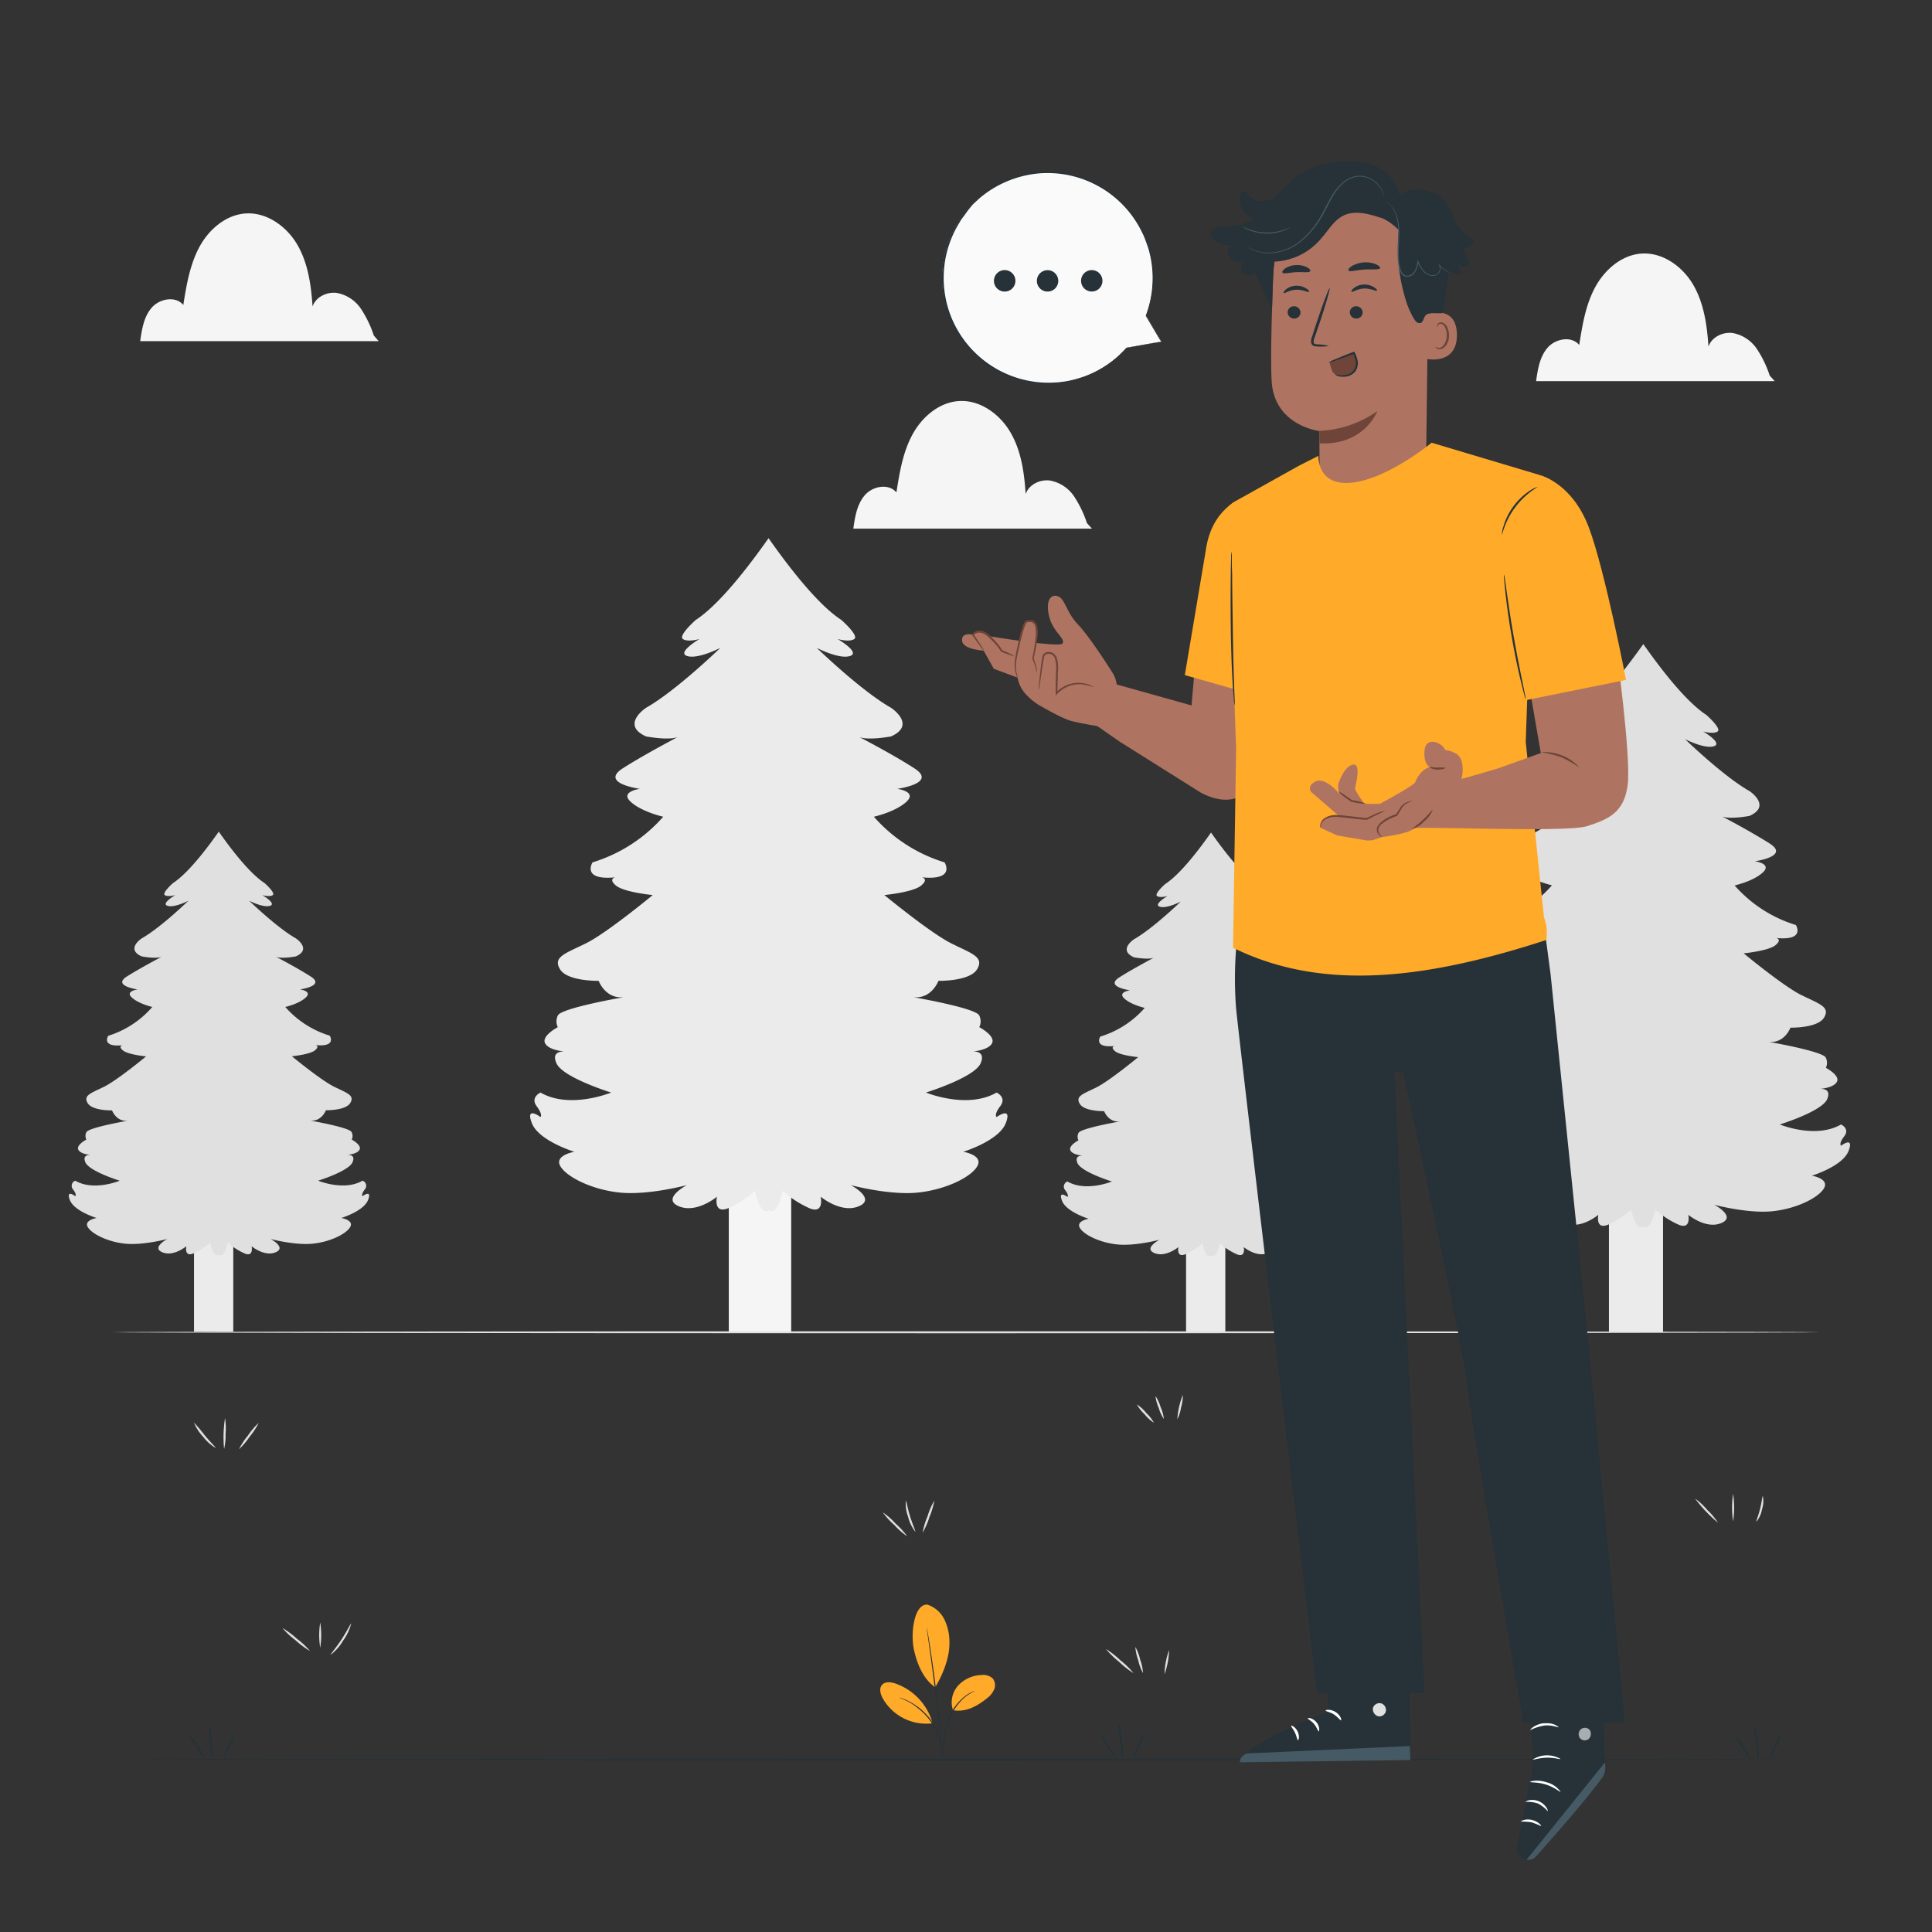 <svg xmlns="http://www.w3.org/2000/svg" viewBox="0 0 500 500"><rect x="0" y="0" width="500" height="500" fill="#333333" stroke="none"/><g id="freepik--background-complete--inject-2"><path d="M458,97.21a28.24,28.24,0,0,0-3.34-6.93,9.61,9.61,0,0,0-6.29-4.1c-2.56-.31-5.39,1.07-6.22,3.51-.37-5.49-1.15-11.12-3.89-15.89s-7.88-8.51-13.37-8.18c-5.18.32-9.61,4.17-12.07,8.73s-3.31,9.8-4.12,14.93c-2-2.41-6.11-1.65-8.16.68s-2.56,5.6-3,8.68h61.75Z" style="fill:#f5f5f5"></path><path d="M281.3,135.38a29,29,0,0,0-3.34-6.94,9.59,9.59,0,0,0-6.3-4.09c-2.55-.31-5.38,1.07-6.22,3.5-.36-5.49-1.14-11.12-3.89-15.88s-7.87-8.52-13.37-8.18c-5.17.32-9.61,4.16-12.07,8.73s-3.31,9.8-4.12,14.92c-2-2.4-6.11-1.65-8.15.69s-2.57,5.6-3,8.68h61.76Z" style="fill:#f5f5f5"></path><path d="M96.74,86.83A28.24,28.24,0,0,0,93.4,79.9a9.61,9.61,0,0,0-6.29-4.1c-2.56-.31-5.39,1.07-6.22,3.51-.37-5.49-1.15-11.12-3.89-15.89s-7.88-8.51-13.37-8.18C58.45,55.56,54,59.41,51.56,64s-3.31,9.8-4.12,14.93c-2-2.41-6.11-1.65-8.16.68s-2.56,5.6-3,8.68H98Z" style="fill:#f5f5f5"></path><rect x="188.61" y="289.27" width="16.15" height="55.51" transform="translate(393.37 634.06) rotate(180)" style="fill:#f5f5f5"></rect><path d="M257.92,289.09s-.79-.53.95-2.82-.95-3.52-.95-3.52c-7.63,4.4-18.28,0-18.28,0s12.56-3.88,14.15-7.58c1.18-2.76-.91-3.07-2-3.05,1.29-.13,4.06-.59,4.91-2.06,1.11-1.94-3.26-4.23-3.26-4.23a3.42,3.42,0,0,0,0-3c-.71-1.94-17.09-4.76-17.09-4.76,4.77.53,6.52-4.23,6.52-4.23s8.11.17,10-3-1.27-4-6.67-6.69-17.33-12.51-17.33-12.51,7.47-.71,9.54-2.47.15-2.12.15-2.12c8.91.88,5.89-3.87,5.89-3.87a39.8,39.8,0,0,1-18.29-11.81s5.57-1.23,8.43-3.88-2.39-3.34-2.39-3.34,10.5-1.41,4.46-5.29c-4.6-3-11.94-6.91-14.23-8.1,2.51.92,8.18-.18,8.18-.18,6.68-3,0-7.4,0-7.4-7.79-4.41-19.23-15.51-19.23-15.51s5.72,3,8.58,2.11-3.18-4.4-3.18-4.4,3,.88,4.3,0-3.34-4.94-3.34-4.94c-6.86-4.45-15.31-16.14-18.84-21.16-3.53,5-12,16.71-18.84,21.16,0,0-4.61,4.06-3.33,4.94s4.29,0,4.29,0-6,3.52-3.18,4.4,8.58-2.11,8.58-2.11-11.44,11.1-19.23,15.51c0,0-6.68,4.4,0,7.4,0,0,5.67,1.1,8.18.18-2.29,1.19-9.63,5.15-14.23,8.1-6,3.88,4.46,5.29,4.46,5.29s-5.25.7-2.39,3.34,8.43,3.88,8.43,3.88a39.8,39.8,0,0,1-18.29,11.81s-3,4.75,5.89,3.87c0,0-1.91.36.16,2.12s9.53,2.47,9.53,2.47-11.92,9.86-17.32,12.51-8.59,3.52-6.68,6.69,10,3,10,3,1.75,4.76,6.52,4.23c0,0-16.37,2.82-17.09,4.76a3.42,3.42,0,0,0,0,3s-4.37,2.29-3.26,4.23c.85,1.47,3.62,1.93,4.91,2.06-1.14,0-3.23.29-2,3.05,1.59,3.7,14.15,7.58,14.15,7.58s-10.65,4.4-18.28,0c0,0-2.7,1.23-1,3.52s1,2.82,1,2.82-4-3-2.23,1.59,11,7.4,11,7.4-5.24.88-3.65,3.7,8.27,6.17,15.58,6.87,17.17-1.94,17.17-1.94-6.68,3.53-2.07,5.47,9.86-2.47,9.86-2.47-1,4.51,2.86,3a26,26,0,0,0,7-4.55s1.19,6.65,3.57,5.06c2.38,1.59,3.57-5.06,3.57-5.06a26,26,0,0,0,7,4.55c3.82,1.55,2.86-3,2.86-3s5.25,4.4,9.86,2.47-2.07-5.47-2.07-5.47,9.86,2.65,17.17,1.94,14-4,15.58-6.87-3.65-3.7-3.65-3.7,9.22-2.82,11-7.4S257.92,289.09,257.92,289.09Z" style="fill:#ebebeb"></path><path d="M222.09,183.72l-.25-.11A.71.71,0,0,1,222.09,183.72Z"></path><rect x="50.21" y="309.67" width="10.16" height="34.94" transform="translate(110.58 654.29) rotate(180)" style="fill:#ebebeb"></rect><path d="M93.83,309.56s-.5-.34.61-1.78a1.4,1.4,0,0,0-.61-2.22c-4.8,2.78-11.5,0-11.5,0s7.9-2.44,8.9-4.77c.75-1.74-.57-1.93-1.28-1.91.8-.09,2.55-.37,3.08-1.3.7-1.22-2-2.66-2-2.66A2.16,2.16,0,0,0,91,293c-.45-1.22-10.76-3-10.76-3,3,.33,4.11-2.67,4.11-2.67s5.1.11,6.3-1.88-.8-2.55-4.2-4.22-10.91-7.87-10.91-7.87,4.7-.45,6-1.56.1-1.33.1-1.33c5.6.56,3.7-2.44,3.7-2.44a25,25,0,0,1-11.51-7.43s3.5-.77,5.3-2.44-1.5-2.1-1.5-2.1,6.61-.89,2.8-3.33c-2.89-1.86-7.51-4.35-9-5.1,1.58.58,5.15-.12,5.15-.12,4.21-1.88,0-4.65,0-4.65-4.9-2.78-12.11-9.76-12.11-9.76s3.61,1.88,5.41,1.33-2-2.78-2-2.78,1.9.56,2.7,0-2.1-3.1-2.1-3.1c-4.32-2.81-9.64-10.16-11.86-13.32-2.23,3.16-7.54,10.51-11.86,13.32,0,0-2.9,2.55-2.1,3.1s2.7,0,2.7,0-3.8,2.22-2,2.78,5.41-1.33,5.41-1.33-7.21,7-12.11,9.76c0,0-4.21,2.77,0,4.65,0,0,3.57.7,5.15.12-1.44.75-6.07,3.24-9,5.1-3.8,2.44,2.81,3.33,2.81,3.33s-3.31.44-1.5,2.1,5.3,2.44,5.3,2.44A25,25,0,0,1,28,268.07s-1.9,3,3.7,2.44c0,0-1.2.23.1,1.33s6,1.56,6,1.56-7.51,6.21-10.91,7.87-5.4,2.22-4.2,4.22,6.3,1.88,6.3,1.88,1.1,3,4.1,2.67c0,0-10.3,1.77-10.75,3a2.16,2.16,0,0,0,0,1.89s-2.76,1.44-2.05,2.66c.53.93,2.28,1.21,3.08,1.3-.71,0-2,.17-1.28,1.91,1,2.33,8.9,4.77,8.9,4.77s-6.7,2.78-11.51,0a1.4,1.4,0,0,0-.6,2.22c1.1,1.44.6,1.78.6,1.78s-2.5-1.89-1.4,1S25,315.21,25,315.21s-3.3.56-2.3,2.33,5.2,3.89,9.8,4.33,10.81-1.22,10.81-1.22-4.2,2.22-1.3,3.44,6.21-1.56,6.21-1.56-.61,2.84,1.8,1.87a16.5,16.5,0,0,0,4.4-2.86s.75,4.18,2.25,3.18c1.5,1,2.25-3.18,2.25-3.18a16.5,16.5,0,0,0,4.4,2.86c2.4,1,1.8-1.87,1.8-1.87s3.31,2.78,6.21,1.56-1.3-3.44-1.3-3.44,6.2,1.66,10.81,1.22,8.8-2.55,9.8-4.33-2.3-2.33-2.3-2.33,5.8-1.77,6.91-4.65S93.83,309.56,93.83,309.56Z" style="fill:#e0e0e0"></path><path d="M71.28,243.23l-.15-.07Z"></path><rect x="306.94" y="309.84" width="10.16" height="34.94" transform="translate(624.05 654.63) rotate(180)" style="fill:#ebebeb"></rect><path d="M350.57,309.73s-.5-.33.6-1.77a1.4,1.4,0,0,0-.6-2.22c-4.81,2.77-11.51,0-11.51,0S347,303.3,348,301c.74-1.74-.58-1.94-1.29-1.92.81-.09,2.55-.37,3.09-1.3.7-1.22-2-2.66-2-2.66a2.16,2.16,0,0,0,0-1.89c-.45-1.22-10.76-3-10.76-3,3,.33,4.1-2.66,4.1-2.66s5.1.11,6.3-1.89-.8-2.55-4.2-4.21-10.91-7.88-10.91-7.88,4.71-.44,6-1.55.1-1.33.1-1.33c5.6.55,3.7-2.44,3.7-2.44a25.12,25.12,0,0,1-11.51-7.43s3.51-.78,5.31-2.44-1.5-2.11-1.5-2.11,6.6-.89,2.8-3.33c-2.89-1.85-7.52-4.35-9-5.1,1.57.58,5.14-.11,5.14-.11,4.21-1.89,0-4.66,0-4.66-4.9-2.77-12.1-9.76-12.1-9.76s3.6,1.88,5.4,1.33-2-2.77-2-2.77,1.9.55,2.7,0-2.1-3.11-2.1-3.11c-4.32-2.8-9.63-10.16-11.86-13.32-2.22,3.16-7.54,10.52-11.85,13.32,0,0-2.91,2.55-2.11,3.11s2.71,0,2.71,0-3.81,2.21-2,2.77,5.41-1.33,5.41-1.33-7.21,7-12.11,9.76c0,0-4.2,2.77,0,4.66,0,0,3.57.69,5.15.11-1.44.75-6.06,3.25-8.95,5.1-3.81,2.44,2.8,3.33,2.8,3.33s-3.3.44-1.5,2.11,5.3,2.44,5.3,2.44a25,25,0,0,1-11.51,7.43s-1.9,3,3.71,2.44c0,0-1.2.22.1,1.33s6,1.55,6,1.55-7.5,6.21-10.91,7.88-5.4,2.21-4.2,4.21,6.3,1.89,6.3,1.89,1.1,3,4.11,2.66c0,0-10.31,1.77-10.76,3a2.16,2.16,0,0,0,0,1.89s-2.75,1.44-2.05,2.66c.53.93,2.28,1.21,3.08,1.3-.71,0-2,.18-1.28,1.92,1,2.33,8.91,4.77,8.91,4.77s-6.71,2.77-11.51,0a1.4,1.4,0,0,0-.6,2.22c1.1,1.44.6,1.77.6,1.77s-2.5-1.89-1.4,1,6.9,4.66,6.9,4.66-3.3.55-2.3,2.33,5.2,3.88,9.81,4.32,10.8-1.22,10.8-1.22-4.2,2.22-1.3,3.44,6.21-1.55,6.21-1.55-.6,2.84,1.8,1.86a16.5,16.5,0,0,0,4.4-2.86s.75,4.18,2.25,3.18c1.5,1,2.25-3.18,2.25-3.18a16.45,16.45,0,0,0,4.41,2.86c2.4,1,1.8-1.86,1.8-1.86s3.3,2.77,6.2,1.55-1.3-3.44-1.3-3.44,6.2,1.67,10.81,1.22,8.8-2.55,9.8-4.32-2.3-2.33-2.3-2.33,5.81-1.78,6.91-4.66S350.57,309.73,350.57,309.73Z" style="fill:#e0e0e0"></path><path d="M328,243.4l-.16-.07Z"></path><rect x="416.38" y="296.67" width="14" height="48.12" transform="translate(846.77 641.46) rotate(180)" style="fill:#ebebeb"></rect><path d="M476.46,296.51s-.69-.46.83-2.44-.83-3.06-.83-3.06c-6.62,3.82-15.85,0-15.85,0s10.89-3.36,12.27-6.56c1-2.4-.79-2.67-1.77-2.65,1.11-.11,3.51-.51,4.25-1.78,1-1.68-2.83-3.67-2.83-3.67a3,3,0,0,0,0-2.6c-.62-1.68-14.81-4.12-14.81-4.12,4.13.46,5.65-3.67,5.65-3.67s7,.16,8.68-2.59-1.1-3.52-5.79-5.81-15-10.84-15-10.84,6.48-.61,8.27-2.14.14-1.83.14-1.83c7.71.76,5.1-3.36,5.1-3.36a34.5,34.5,0,0,1-15.85-10.24s4.82-1.06,7.3-3.36-2.07-2.9-2.07-2.9,9.1-1.22,3.86-4.58c-4-2.55-10.34-6-12.32-7,2.17.8,7.09-.16,7.09-.16,5.78-2.6,0-6.41,0-6.41-6.76-3.82-16.68-13.44-16.68-13.44s5,2.59,7.44,1.83-2.75-3.82-2.75-3.82,2.62.76,3.72,0-2.9-4.28-2.9-4.28c-5.94-3.86-13.26-14-16.32-18.34C422.2,171,414.88,181.15,408.94,185c0,0-4,3.52-2.89,4.28s3.72,0,3.72,0-5.24,3.05-2.76,3.82,7.44-1.83,7.44-1.83-9.92,9.62-16.67,13.44c0,0-5.79,3.81,0,6.41,0,0,4.92,1,7.09.16-2,1-8.35,4.47-12.33,7-5.23,3.36,3.86,4.58,3.86,4.58s-4.55.61-2.07,2.9,7.31,3.36,7.31,3.36a34.5,34.5,0,0,1-15.85,10.24s-2.62,4.12,5.1,3.36c0,0-1.66.3.14,1.83s8.26,2.14,8.26,2.14-10.33,8.55-15,10.84-7.44,3.06-5.78,5.81,8.68,2.59,8.68,2.59,1.51,4.13,5.65,3.67c0,0-14.2,2.44-14.82,4.12a3,3,0,0,0,0,2.6s-3.79,2-2.82,3.67c.73,1.27,3.14,1.67,4.25,1.78-1,0-2.8.25-1.77,2.65,1.38,3.2,12.26,6.56,12.26,6.56s-9.23,3.82-15.84,0c0,0-2.35,1.07-.83,3.06s.83,2.44.83,2.44-3.45-2.59-1.93,1.38,9.51,6.41,9.51,6.41-4.55.77-3.17,3.21,7.16,5.34,13.5,6,14.88-1.68,14.88-1.68-5.78,3-1.79,4.73,8.55-2.14,8.55-2.14-.83,3.91,2.48,2.57a22.83,22.83,0,0,0,6.06-3.94s1,5.76,3.1,4.38c2.06,1.38,3.1-4.38,3.1-4.38a22.63,22.63,0,0,0,6.06,3.94c3.31,1.34,2.48-2.57,2.48-2.57s4.55,3.82,8.54,2.14-1.79-4.73-1.79-4.73,8.55,2.29,14.88,1.68,12.13-3.52,13.51-6-3.17-3.21-3.17-3.21,8-2.44,9.51-6.41S476.46,296.51,476.46,296.51Z" style="fill:#e0e0e0"></path><path d="M445.4,205.18l-.21-.1A.68.68,0,0,1,445.4,205.18Z"></path><path d="M471,344.79c0,.14-99,.26-221,.26s-221-.12-221-.26,98.93-.26,221-.26S471,344.64,471,344.79Z" style="fill:#e0e0e0"></path><path d="M234.78,397.6a18.73,18.73,0,0,1-3.32-2.92,19.3,19.3,0,0,1-3-3.29,18.24,18.24,0,0,1,3.32,2.92A19.3,19.3,0,0,1,234.78,397.6Z" style="fill:#e0e0e0"></path><path d="M236.88,396.4a9.93,9.93,0,0,1-1.85-3.81,9.81,9.81,0,0,1-.6-4.2c.15,0,.41,1.85,1.1,4.05S237,396.33,236.88,396.4Z" style="fill:#e0e0e0"></path><path d="M241.81,388.35a20,20,0,0,1-1.27,4.24,19.48,19.48,0,0,1-1.76,4.06,18.4,18.4,0,0,1,1.27-4.24A18,18,0,0,1,241.81,388.35Z" style="fill:#e0e0e0"></path><path d="M55.8,374.73a11.61,11.61,0,0,1-3.24-2.91,12.11,12.11,0,0,1-2.37-3.66A40.55,40.55,0,0,1,53,371.48C54.5,373.29,55.9,374.62,55.8,374.73Z" style="fill:#e0e0e0"></path><path d="M58,375a31.15,31.15,0,0,1,.24-8,16.38,16.38,0,0,1,.14,4A16.06,16.06,0,0,1,58,375Z" style="fill:#e0e0e0"></path><path d="M66.94,368.26a17.92,17.92,0,0,1-2.34,3.56,18.41,18.41,0,0,1-2.75,3.25,17.28,17.28,0,0,1,2.33-3.56A17.33,17.33,0,0,1,66.94,368.26Z" style="fill:#e0e0e0"></path><path d="M80.24,427.28a21,21,0,0,1-3.74-2.77,21,21,0,0,1-3.4-3.17,21.36,21.36,0,0,1,3.74,2.77A21,21,0,0,1,80.24,427.28Z" style="fill:#e0e0e0"></path><path d="M82.87,426.44a20.69,20.69,0,0,1,0-6.54,20.69,20.69,0,0,1,0,6.54Z" style="fill:#e0e0e0"></path><path d="M90.88,420.18a12.71,12.71,0,0,1-2.08,4.41,12.53,12.53,0,0,1-3.22,3.66c-.11-.11,1.33-1.72,2.79-3.94S90.74,420.12,90.88,420.18Z" style="fill:#e0e0e0"></path><path d="M298.64,368.22a10.28,10.28,0,0,1-2.42-2.2,10.56,10.56,0,0,1-2-2.55,10.06,10.06,0,0,1,2.42,2.2A10.26,10.26,0,0,1,298.64,368.22Z" style="fill:#e0e0e0"></path><path d="M301.21,367.23a9.55,9.55,0,0,1-1.33-2.87,9.67,9.67,0,0,1-.83-3.05,9.83,9.83,0,0,1,1.32,2.87A9.93,9.93,0,0,1,301.21,367.23Z" style="fill:#e0e0e0"></path><path d="M304.69,367.29a20.16,20.16,0,0,1,1.42-6.26,10.1,10.1,0,0,1-.45,3.19A9.94,9.94,0,0,1,304.69,367.29Z" style="fill:#e0e0e0"></path><path d="M293.35,433a21.25,21.25,0,0,1-3.74-2.93,21.87,21.87,0,0,1-3.4-3.32,22.48,22.48,0,0,1,3.74,2.93A21.87,21.87,0,0,1,293.35,433Z" style="fill:#e0e0e0"></path><path d="M295.82,433a11.8,11.8,0,0,1-1.24-3.32,12.2,12.2,0,0,1-.75-3.46,12.16,12.16,0,0,1,1.25,3.32A12.38,12.38,0,0,1,295.82,433Z" style="fill:#e0e0e0"></path><path d="M301.37,433.27a19.54,19.54,0,0,1,1.19-6.24,19.54,19.54,0,0,1-1.19,6.24Z" style="fill:#e0e0e0"></path><path d="M444.62,394.07a35.18,35.18,0,0,1-5.94-6.25,17.71,17.71,0,0,1,3.16,2.95A18.06,18.06,0,0,1,444.62,394.07Z" style="fill:#e0e0e0"></path><path d="M448.53,393.74a23.74,23.74,0,0,1,0-7.14,24.64,24.64,0,0,1,0,7.14Z" style="fill:#e0e0e0"></path><path d="M454.57,393.79c-.14-.07.48-1.47.93-3.27s.57-3.33.72-3.32a6.69,6.69,0,0,1-.22,3.44A6.85,6.85,0,0,1,454.57,393.79Z" style="fill:#e0e0e0"></path></g><g id="freepik--Floor--inject-2"><path d="M471,455.39c0,.15-99,.26-221,.26s-221-.11-221-.26,98.93-.26,221-.26S471,455.25,471,455.39Z" style="fill:#263238"></path></g><g id="freepik--Plants--inject-2"><path d="M240,415.27a7.59,7.59,0,0,1,4.45,3.93,13.4,13.4,0,0,1,1.26,5.93c.05,3.94-1.67,8.14-3.67,11.54-3.62-2.45-5-7.34-5.54-9.86-.85-4,0-11.72,3.5-11.54" style="fill:#FFAA29"></path><path d="M246.63,442.61a6.5,6.5,0,0,1,1.32-6.37A8.57,8.57,0,0,1,254,433.5a3.63,3.63,0,0,1,2.92.89,2.8,2.8,0,0,1,.39,2.78,5.69,5.69,0,0,1-1.81,2.29c-2.62,2.13-5.54,3.71-8.87,3.15" style="fill:#FFAA29"></path><path d="M243.92,455.05a4.53,4.53,0,0,1,0-.81c0-.58.07-1.32.12-2.21a22.76,22.76,0,0,1,1.37-7.17,14,14,0,0,1,4.3-5.88,9.71,9.71,0,0,1,1.91-1.14c.23-.11.43-.17.56-.22l.2-.05a14.7,14.7,0,0,0-2.55,1.57A14.45,14.45,0,0,0,245.7,445a24.57,24.57,0,0,0-1.44,7.09c-.08.92-.15,1.68-.21,2.2A5.25,5.25,0,0,1,243.92,455.05Z" style="fill:#263238"></path><path d="M239.84,421.21a1.5,1.5,0,0,1,.08.35l.19,1c.15.86.36,2.12.6,3.67.49,3.1,1.1,7.4,1.67,12.15s1,9.08,1.25,12.21c.13,1.56.23,2.83.28,3.71,0,.41,0,.74.06,1a1.55,1.55,0,0,1,0,.35,1.68,1.68,0,0,1-.06-.35c0-.26-.07-.59-.11-1-.09-.9-.22-2.16-.37-3.69-.31-3.13-.76-7.44-1.33-12.19s-1.15-9.05-1.59-12.16c-.21-1.53-.39-2.78-.51-3.68-.06-.41-.1-.75-.13-1A1.52,1.52,0,0,1,239.84,421.21Z" style="fill:#263238"></path><path d="M241.27,445.68a15.15,15.15,0,0,0-9.58-10c-1.16-.39-2.63-.55-3.43.37s-.41,2.37.17,3.44a12.94,12.94,0,0,0,12.8,6.51" style="fill:#FFAA29"></path><path d="M232.68,439.31a3.76,3.76,0,0,1,.73.22,6.26,6.26,0,0,1,.84.32,10.82,10.82,0,0,1,1.07.5,14,14,0,0,1,1.25.72,14.72,14.72,0,0,1,1.36.95,17,17,0,0,1,2.68,2.68,16.52,16.52,0,0,1,1.95,3.26,15,15,0,0,1,.58,1.55,9.64,9.64,0,0,1,.37,1.39,8.7,8.7,0,0,1,.2,1.17,6.81,6.81,0,0,1,.09.9,4.41,4.41,0,0,1,0,.76c-.07,0-.09-1.09-.49-2.78a13.46,13.46,0,0,0-.4-1.37,13.91,13.91,0,0,0-.6-1.51,16,16,0,0,0-4.56-5.84,14.46,14.46,0,0,0-1.31-1,12.06,12.06,0,0,0-1.22-.74C233.7,439.69,232.66,439.37,232.68,439.31Z" style="fill:#263238"></path><path d="M53.3,455.51a16.45,16.45,0,0,1-2.49-3.3,16.65,16.65,0,0,1-2.05-3.58,16.82,16.82,0,0,1,2.49,3.3A16.65,16.65,0,0,1,53.3,455.51Z" style="fill:#263238"></path><path d="M54,446a21.3,21.3,0,0,1,.81,4.65,21.74,21.74,0,0,1,.3,4.72,21.3,21.3,0,0,1-.81-4.65A21.74,21.74,0,0,1,54,446Z" style="fill:#263238"></path><path d="M60.88,448.63a12.91,12.91,0,0,1-1.42,3.48c-.92,1.84-1.39,3.43-1.53,3.4A7.66,7.66,0,0,1,59,451.88,14.83,14.83,0,0,1,60.88,448.63Z" style="fill:#263238"></path><path d="M288.83,455.16a32.43,32.43,0,0,1-4.54-6.89,16.82,16.82,0,0,1,2.49,3.3A16.58,16.58,0,0,1,288.83,455.16Z" style="fill:#263238"></path><path d="M289.53,445.66a21.47,21.47,0,0,1,.81,4.66,21.73,21.73,0,0,1,.3,4.72,20.93,20.93,0,0,1-.81-4.66A21.74,21.74,0,0,1,289.53,445.66Z" style="fill:#263238"></path><path d="M296.41,448.27a12.78,12.78,0,0,1-1.42,3.48c-.92,1.84-1.39,3.43-1.53,3.41a7.66,7.66,0,0,1,1.06-3.63A15.06,15.06,0,0,1,296.41,448.27Z" style="fill:#263238"></path><path d="M453.37,455.65a16.21,16.21,0,0,1-2.48-3.3,16.46,16.46,0,0,1-2.06-3.58,16.38,16.38,0,0,1,2.49,3.3A16.15,16.15,0,0,1,453.37,455.65Z" style="fill:#263238"></path><path d="M454.08,446.16a22.2,22.2,0,0,1,.81,4.65,21.33,21.33,0,0,1,.29,4.72,22,22,0,0,1-.81-4.65A21.33,21.33,0,0,1,454.08,446.16Z" style="fill:#263238"></path><path d="M461,448.77a12.63,12.63,0,0,1-1.43,3.48c-.92,1.84-1.39,3.43-1.52,3.4s.11-1.74,1.05-3.62A14.85,14.85,0,0,1,461,448.77Z" style="fill:#263238"></path></g><g id="freepik--speech-bubble-2--inject-2"><path d="M300.54,88.42l-9,1.6a27,27,0,0,1-12.49,8,27.28,27.28,0,1,1,17.56-16.37h0Z" style="fill:#fafafa"></path><path d="M300.54,88.42,300.3,88l-.74-1.3-2.89-5.08a.07.07,0,0,0-.09,0l0,0h0l.12.07a27.39,27.39,0,0,0,1.62-13.23,26,26,0,0,0-.86-4.17c-.2-.71-.49-1.4-.73-2.13a16.5,16.5,0,0,0-.92-2.13,27.23,27.23,0,0,0-5.89-8.08,27.56,27.56,0,0,0-21.23-7.37,28,28,0,0,0-12,4.07,25.82,25.82,0,0,0-2.7,1.9c-.45.32-.83.74-1.25,1.1s-.84.74-1.21,1.15a26.79,26.79,0,0,0-2.18,2.58c-.33.46-.68.91-1,1.38l-.88,1.46A27.47,27.47,0,0,0,246,82.84a27.49,27.49,0,0,0,16.18,15A27.14,27.14,0,0,0,272,99.27a29.66,29.66,0,0,0,4.5-.48,35.78,35.78,0,0,0,4.06-1.15,27.06,27.06,0,0,0,11.08-7.57l0,0,6.72-1.23,1.7-.32.57-.12-.6.1-1.73.29L291.53,90s0,0,0,0a27.13,27.13,0,0,1-11,7.46,36,36,0,0,1-4,1.11,29,29,0,0,1-4.46.47,27.22,27.22,0,0,1-25.61-16.3,27.19,27.19,0,0,1,1.37-24.34l.86-1.45c.32-.46.66-.91,1-1.36A29.26,29.26,0,0,1,251.7,53c.37-.41.81-.76,1.2-1.14a15.71,15.71,0,0,1,1.24-1.08,27.42,27.42,0,0,1,2.67-1.89,27.79,27.79,0,0,1,11.88-4,27.17,27.17,0,0,1,26.87,15.24,16.3,16.3,0,0,1,.91,2.12c.25.71.53,1.4.74,2.11a26.48,26.48,0,0,1,.87,4.13,27.36,27.36,0,0,1-1.54,13.15.09.09,0,0,0,0,.09.07.07,0,0,0,.08,0h-.1l2.94,5,.77,1.3C300.44,88.27,300.54,88.42,300.54,88.42Z" style="fill:#263238"></path><path d="M262.79,72.69A2.78,2.78,0,1,0,260,75.46,2.77,2.77,0,0,0,262.79,72.69Z" style="fill:#263238"></path><path d="M273.88,72.69a2.77,2.77,0,1,0-2.77,2.77A2.77,2.77,0,0,0,273.88,72.69Z" style="fill:#263238"></path><path d="M284.94,74.07a2.77,2.77,0,1,0-3.78,1A2.76,2.76,0,0,0,284.94,74.07Z" style="fill:#263238"></path></g><g id="freepik--character-2--inject-2"><path d="M342.68,419.88l1.11,23s-22.7,8.88-22.9,13.16L365,455.5l-.27-36Z" style="fill:#263238"></path><path d="M357.39,440.81a1.81,1.81,0,0,1,1.27,2.06,1.73,1.73,0,0,1-2,1.3,1.92,1.92,0,0,1-1.33-2.2,1.78,1.78,0,0,1,2.23-1.11" style="fill:#e0e0e0"></path><path d="M365,455.5l-.16-3.62-42.2,1.91s-2,.89-1.71,2.29Z" style="fill:#455a64"></path><path d="M343.07,442.7c0,.22,1.09.31,2.15,1s1.65,1.6,1.84,1.51-.13-1.35-1.44-2.16S343,442.5,343.07,442.7Z" style="fill:#fff"></path><path d="M338.47,444.71c-.05.21.89.57,1.63,1.48s1,1.89,1.18,1.88.34-1.25-.6-2.37S338.47,444.5,338.47,444.71Z" style="fill:#fff"></path><path d="M335.92,450.36c.19,0,.48-1.05-.09-2.24s-1.58-1.66-1.67-1.47.54.81,1,1.8S335.7,450.34,335.92,450.36Z" style="fill:#fff"></path><path d="M343.39,437.43c.09.19,1.08-.12,2.29-.05s2.18.44,2.28.25-.81-.95-2.24-1S343.28,437.25,343.39,437.43Z" style="fill:#fff"></path><path d="M394.61,427.59l2.39,27.8-4.36,22.54a2.86,2.86,0,0,0,2.41,3.39h0a2.8,2.8,0,0,0,2.42-.9c3.93-4.35,18.3-20.42,18-22.44-.33-2.35-.6-29.5-.6-29.5Z" style="fill:#263238"></path><path d="M395.05,481.32l20.32-25.22.07,1.18a4.28,4.28,0,0,1-.83,2.85c-1.61,2.19-6.18,8.14-17.06,20.28a2.79,2.79,0,0,1-2.5.91Z" style="fill:#455a64"></path><g style="opacity:0.6"><path d="M409.17,447.48a1.75,1.75,0,0,0-.32,2.29,1.61,1.61,0,0,0,2.22.34,1.83,1.83,0,0,0,.33-2.42,1.67,1.67,0,0,0-2.35-.1" style="fill:#fff"></path></g><path d="M400.55,468.74a8.68,8.68,0,0,0-2.54-2,8.49,8.49,0,0,0-3.2-.41c0-.06.31-.3.94-.44a4.46,4.46,0,0,1,2.49.28,4.41,4.41,0,0,1,1.95,1.59C400.55,468.3,400.62,468.71,400.55,468.74Z" style="fill:#fff"></path><path d="M398.83,472.6a20.7,20.7,0,0,0-2.5-1,21.38,21.38,0,0,0-2.7-.18c-.09-.14,1.19-.81,2.83-.42S399,472.51,398.83,472.6Z" style="fill:#fff"></path><path d="M403.88,463.72c-.12.14-1.55-1.17-3.76-1.87s-4.11-.51-4.12-.69,1.95-.67,4.31.11A6.28,6.28,0,0,1,403.88,463.72Z" style="fill:#fff"></path><path d="M403.85,455.21c-.06.17-1.61-.37-3.59-.32s-3.51.64-3.58.47a6.9,6.9,0,0,1,7.17-.15Z" style="fill:#fff"></path><path d="M403.36,447c-.08.17-1.66-.66-3.74-.43a13.17,13.17,0,0,0-3.57,1.17c-.05-.06.22-.43.83-.84a6.15,6.15,0,0,1,2.68-.94,5.88,5.88,0,0,1,2.81.39C403.05,446.66,403.39,447,403.36,447Z" style="fill:#fff"></path><path d="M399.57,445a2.5,2.5,0,0,1-.1-1.05,7.49,7.49,0,0,1,.65-2.81,3.24,3.24,0,0,1,1.27-1.64,1.12,1.12,0,0,1,1.29.17,1.89,1.89,0,0,1,.52,1.23,4,4,0,0,1-3.25,4,4.59,4.59,0,0,1-4.68-2.15,1.65,1.65,0,0,1-.16-1.35,1.1,1.1,0,0,1,1.12-.67,3.86,3.86,0,0,1,1.87.84,8.2,8.2,0,0,1,2,2,2.53,2.53,0,0,1,.48.93,12.86,12.86,0,0,0-2.73-2.61,3.61,3.61,0,0,0-1.64-.69.6.6,0,0,0-.62.36,1.13,1.13,0,0,0,.16.88,4.09,4.09,0,0,0,4.08,1.82,3.5,3.5,0,0,0,2.8-3.32,1.44,1.44,0,0,0-.32-.88.62.62,0,0,0-.71-.1,2.88,2.88,0,0,0-1.1,1.37A11.23,11.23,0,0,0,399.57,445Z" style="fill:#fff"></path><path d="M322,231.47a100.63,100.63,0,0,0-2.13,29.14c.47,6.2,21,177.53,21,177.53h27.79l-7.81-161,2.28.5s15.17,68.68,16.41,79.8c1.11,10,14.73,88.55,14.73,88.55l26.22-.29-9.75-101.4-9.45-92.16-3.55-26.82Z" style="fill:#263238"></path><path d="M369.05,121.45l.6-48.78c.54-12.13-6.06-22.55-18.2-22.76l-1.13.05a21.69,21.69,0,0,0-20.79,20.83c-.42,10.52-.74,22.14-.43,27.76.62,11.63,12.34,13,12.34,13s.07,7.08.06,10.5l-2.73,8,9.58-2.33Z" style="fill:#ae7461"></path><path d="M341.44,111.51a28.15,28.15,0,0,0,15-5.1s-3.29,8.9-14.94,8.33Z" style="fill:#6f4439"></path><path d="M333.24,80.83a1.67,1.67,0,0,0,1.68,1.61,1.6,1.6,0,0,0,1.65-1.57,1.67,1.67,0,0,0-1.67-1.61A1.6,1.6,0,0,0,333.24,80.83Z" style="fill:#263238"></path><path d="M332.21,75.83c.22.21,1.44-.78,3.23-.85s3.14.77,3.32.55-.13-.49-.72-.88a4.59,4.59,0,0,0-2.67-.7,4.38,4.38,0,0,0-2.56.94C332.28,75.34,332.11,75.74,332.21,75.83Z" style="fill:#263238"></path><path d="M349.33,80.83A1.65,1.65,0,0,0,351,82.44a1.59,1.59,0,0,0,1.65-1.57A1.65,1.65,0,0,0,351,79.26,1.59,1.59,0,0,0,349.33,80.83Z" style="fill:#263238"></path><path d="M349.77,75.52c.21.21,1.43-.78,3.22-.85s3.14.78,3.32.55-.13-.49-.72-.88a4.59,4.59,0,0,0-2.67-.7,4.38,4.38,0,0,0-2.56.94C349.83,75,349.66,75.43,349.77,75.52Z" style="fill:#263238"></path><path d="M343.92,89.53a12.12,12.12,0,0,0-2.93-.41c-.46,0-.9-.1-1-.41a2.22,2.22,0,0,1,.24-1.36c.39-1.13.79-2.3,1.21-3.54,1.67-5,2.86-9.15,2.66-9.22s-1.72,4-3.39,9c-.41,1.24-.79,2.42-1.15,3.55a2.6,2.6,0,0,0-.17,1.8,1.17,1.17,0,0,0,.78.64,3.32,3.32,0,0,0,.78.08A11.92,11.92,0,0,0,343.92,89.53Z" style="fill:#263238"></path><path d="M349,70c.26.44,2-.11,4.08-.24s3.89.12,4.09-.36c.08-.23-.29-.62-1.05-1a7.16,7.16,0,0,0-6.23.45C349.15,69.29,348.84,69.73,349,70Z" style="fill:#263238"></path><path d="M331.91,70.57c.39.4,1.83-.06,3.59-.13s3.24.19,3.57-.24c.14-.21-.1-.62-.76-1a5.65,5.65,0,0,0-2.93-.59,5.5,5.5,0,0,0-2.83.89C331.94,70,331.75,70.38,331.91,70.57Z" style="fill:#263238"></path><path d="M369.05,81.33c.2-.09,7.9-2.69,8,5.27s-7.94,6.4-8,6.18S369.05,81.33,369.05,81.33Z" style="fill:#ae7461"></path><path d="M371.48,89.73s.14.1.37.2a1.35,1.35,0,0,0,1,0c.84-.32,1.54-1.66,1.56-3.1a4.36,4.36,0,0,0-.41-2A1.6,1.6,0,0,0,373,83.81a.72.72,0,0,0-.82.39c-.1.22-.05.38-.09.4s-.17-.14-.11-.47a.86.86,0,0,1,.31-.5,1,1,0,0,1,.76-.21,2,2,0,0,1,1.47,1.22,4.81,4.81,0,0,1,.5,2.22c0,1.61-.85,3.12-2,3.46a1.49,1.49,0,0,1-1.27-.2C371.49,89.93,371.45,89.75,371.48,89.73Z" style="fill:#6f4439"></path><path d="M313.44,60.31a2,2,0,0,1,.88-1.12,5.7,5.7,0,0,1,3-.51,16.78,16.78,0,0,0,7.27-1.92,8.21,8.21,0,0,1-2.16-1.48,5,5,0,0,1-1.49-5,1.08,1.08,0,0,1,.61-.76c.52-.17,1,.33,1.34.73A4.31,4.31,0,0,0,326.94,52a7,7,0,0,0,3-.93l.09-.11,1.21-1.24h0c3-3,5.52-5.09,8.16-6.19,3.87-1.61,10.37-2.32,14.44-1.3s7.75,4.27,8.36,8.42c2.25-2,5.67-2,8.45-.89l.07,0c3.1,1.07,4.89,4.31,5.83,7.45.06.17.1.34.15.51a12.12,12.12,0,0,0,4.2,4c.3.17.64.38.68.72a1,1,0,0,1-.52.83,6.11,6.11,0,0,1-2.48,1.07,14.67,14.67,0,0,0,1,2.15c.36.59.78,1.29.48,1.91a1.29,1.29,0,0,1-1.35.61,3.73,3.73,0,0,1-1.44-.64c.35.82.7,1.64,1.06,2.46a7.34,7.34,0,0,1-3.36-.18c-.63,3-1.06,8.4-1.79,10.41-2.12.06-2.63-.17-3.69.2-1.38.47-.83,2.91-2.63,2.24-.92-.35-2.36-3.8-2.68-4.72a45.52,45.52,0,0,1-2.19-19.24,14.57,14.57,0,0,0-4.55-3.21l.14.12c-3.27-1.09-7-2.16-10-.6-2.39,1.22-3.77,3.72-5.54,5.73a16.7,16.7,0,0,1-12.24,6.13c-.42,3.52-.48,9.27-.62,12.56l-2.88-6.54v0c-.23-.39-.42-.77-.61-1.16l-.06-.12h0a20.29,20.29,0,0,0-.94-1.86l0,0a2,2,0,0,1-3-2.71,4.69,4.69,0,0,1,1-1,3.24,3.24,0,0,1-3.09.84,2.55,2.55,0,0,1-1.82-2.5A2.14,2.14,0,0,1,319,63.43a7.28,7.28,0,0,1-4.17-.87C314,62.1,313.18,61.34,313.44,60.31Z" style="fill:#263238"></path><path d="M358.56,52A9.27,9.27,0,0,1,359.75,53a8.41,8.41,0,0,1,1.83,3.85,14.88,14.88,0,0,1,.33,3c0,1.08-.05,2.23-.12,3.44a30.29,30.29,0,0,0-.05,3.83,14.11,14.11,0,0,0,.29,2,4.27,4.27,0,0,0,.84,1.95,1.76,1.76,0,0,0,1.66.53,2.62,2.62,0,0,0,1.47-.85,6.09,6.09,0,0,0,1.09-3l-.25,0a9.66,9.66,0,0,0,1.45,2.43,3.47,3.47,0,0,0,2.28,1.21,2.32,2.32,0,0,0,1.2-.22,1.94,1.94,0,0,0,.81-.82,2,2,0,0,0,.24-1,1.51,1.51,0,0,0-.39-.91l-.12.12a7.61,7.61,0,0,0,2.53,1.85,6.36,6.36,0,0,0,.78.29l.27.07s-.08-.05-.26-.11-.43-.17-.76-.33a8,8,0,0,1-2.44-1.88l-.12.11a1.49,1.49,0,0,1,.1,1.73,1.75,1.75,0,0,1-.73.72,2.1,2.1,0,0,1-1.09.19,3.27,3.27,0,0,1-2.12-1.15,9.67,9.67,0,0,1-1.39-2.37l-.17-.38-.08.41a5.79,5.79,0,0,1-1,2.84,2.38,2.38,0,0,1-1.32.77,1.5,1.5,0,0,1-1.41-.46,4,4,0,0,1-.78-1.82,13.54,13.54,0,0,1-.28-2,29.8,29.8,0,0,1,0-3.79c.06-1.22.12-2.37.1-3.46a14.39,14.39,0,0,0-.37-3A8.28,8.28,0,0,0,359.82,53,4.64,4.64,0,0,0,358.56,52Z" style="fill:#455a64"></path><path d="M322.62,63.73s0,0,.09.08L323,64a5.76,5.76,0,0,0,.5.31,6.81,6.81,0,0,0,.72.37,10.4,10.4,0,0,0,5,.84,13.29,13.29,0,0,0,7-2.68,22.82,22.82,0,0,0,6-7c.84-1.42,1.51-2.88,2.26-4.22A15.41,15.41,0,0,1,347,48a8.07,8.07,0,0,1,3.34-2.08,5.77,5.77,0,0,1,1.77-.22,6.11,6.11,0,0,1,1.63.29,6.66,6.66,0,0,1,2.44,1.44,6.58,6.58,0,0,1,1.34,1.69,7.88,7.88,0,0,1,.62,1.74s0,0,0-.12,0-.22-.06-.36a5.76,5.76,0,0,0-.46-1.31,6.61,6.61,0,0,0-1.32-1.76,6.89,6.89,0,0,0-2.49-1.5,6.42,6.42,0,0,0-1.68-.32,5.82,5.82,0,0,0-1.84.21,8.13,8.13,0,0,0-3.45,2.12,15.58,15.58,0,0,0-2.63,3.63c-.75,1.35-1.43,2.81-2.25,4.21a23,23,0,0,1-5.88,7,13.23,13.23,0,0,1-6.88,2.69,10.5,10.5,0,0,1-4.94-.75A13.74,13.74,0,0,1,322.62,63.73Z" style="fill:#455a64"></path><path d="M321.5,58.62s.14.12.42.29a9,9,0,0,0,1.24.61,11.5,11.5,0,0,0,2,.62,13.67,13.67,0,0,0,2.51.31,14.34,14.34,0,0,0,2.53-.2,12.52,12.52,0,0,0,2-.54,9.07,9.07,0,0,0,1.27-.57,1.81,1.81,0,0,0,.43-.26c0-.05-.66.29-1.76.65a14.16,14.16,0,0,1-2,.47,14.75,14.75,0,0,1-2.47.17,15.43,15.43,0,0,1-2.47-.27,13.62,13.62,0,0,1-1.95-.56C322.15,58.94,321.52,58.58,321.5,58.62Z" style="fill:#455a64"></path><path d="M344.08,93.71c.14,0,6.29-2.4,6.29-2.4s1.78,3.55-.38,5.18-4.77.61-5.18-.37A15.82,15.82,0,0,1,344.08,93.71Z" style="fill:#6f4439"></path><path d="M345.47,96.81a7.55,7.55,0,0,0,.86.27,6.26,6.26,0,0,0,2.4-.14h0a3,3,0,0,0,2-3.92,7.09,7.09,0,0,0-.6-1.58l.32.11c-1.87.7-3.51,1.29-4.69,1.7a8.36,8.36,0,0,1-1.92.55,9.26,9.26,0,0,1,1.81-.86c1.14-.49,2.76-1.15,4.61-1.87l.21-.08.11.19a7.67,7.67,0,0,1,.66,1.71,3.89,3.89,0,0,1-.32,3,3.72,3.72,0,0,1-2.08,1.47h0a5.59,5.59,0,0,1-2.55,0C345.67,97.13,345.44,96.82,345.47,96.81Z" style="fill:#263238"></path><path d="M289.76,191.93l21,13.2c7.57,4,13.06,1.1,14.88-5.3l-.19-23.48s-13.35-7.11-15.38-7.42c-.68-.1-1.69,13.64-1.69,13.64l-20.25-5.67-5.11,10.35Z" style="fill:#ae7461"></path><path d="M287.93,174.14c-.13-.23-5.78-9.21-9-12.58s-3.28-7.05-5.56-7.35-2.69,2.89-1.6,6.17,4,5,3.2,6.15-19.06-1.9-19.06-1.9-2.36-2.41-4.21-.39c0,0-2.94-.7-2.71,1.59s5.57,2.54,5.57,2.54l2.65,4.72,6.14,2.28a8.45,8.45,0,0,0,2.21,4.37,17.11,17.11,0,0,0,3.44,2.82c.25.05,5.72,3.41,8.5,4.09s6.48,1.26,6.48,1.26l5.05-10.1A7,7,0,0,0,287.93,174.14Z" style="fill:#ae7461"></path><path d="M263.44,175.71a10.35,10.35,0,0,1-.69-4.21c.22-1.93,2-10.48,2.87-10.65s2.26-.66,2.65,1.66-.94,7.79-.94,7.92a12.14,12.14,0,0,1,1,3.72" style="fill:#ae7461"></path><path d="M268.34,174.15a10.24,10.24,0,0,1-.28-1.19,12.28,12.28,0,0,0-.42-1.35c-.1-.25-.22-.52-.35-.81l-.1-.23a.53.53,0,0,1,0-.33l.1-.51a47.5,47.5,0,0,0,.73-4.84,8.25,8.25,0,0,0-.11-2.8,1.53,1.53,0,0,0-.74-1,2.33,2.33,0,0,0-1.4,0c-.1-.05-.21.2-.32.42s-.2.47-.29.71c-.17.48-.32,1-.46,1.45-.27,1-.51,1.91-.73,2.81-.42,1.8-.78,3.43-1,4.8a8.73,8.73,0,0,0,.21,3.24,9.87,9.87,0,0,1,.27,1.19,4,4,0,0,1-.47-1.14,8.19,8.19,0,0,1-.37-3.34c.19-1.4.51-3,.91-4.86.2-.91.43-1.86.7-2.84.14-.49.29-1,.46-1.48.09-.26.19-.51.3-.76a3.15,3.15,0,0,1,.22-.39,1,1,0,0,1,.18-.2.54.54,0,0,1,.2-.1l.09,0a2.73,2.73,0,0,1,1.72,0,2,2,0,0,1,1,1.36,8.44,8.44,0,0,1,.1,3,42.33,42.33,0,0,1-.85,4.88l-.12.5c0,.11,0,.1,0,.14l.09.22c.12.29.22.58.31.85a8.37,8.37,0,0,1,.35,1.4A4,4,0,0,1,268.34,174.15Z" style="fill:#6f4439"></path><path d="M283.05,177.84a21.2,21.2,0,0,0-2.8-.71,7.73,7.73,0,0,0-3.18.29,8.11,8.11,0,0,0-3.43,2.13l-.43.45v-.62c0-1.63,0-3.4.08-5.25h0v0c0-.18,0-.38,0-.57a8.52,8.52,0,0,0-.28-3.14,1.7,1.7,0,0,0-2.11-1.14,1.2,1.2,0,0,0-.49.32,1.22,1.22,0,0,0-.21.55c-.1.43-.17.88-.24,1.3l-.37,2.37c-.2,1.38-.37,2.53-.5,3.45a4.94,4.94,0,0,1-.27,1.25,8.19,8.19,0,0,1,.06-1.28c.07-.82.18-2,.35-3.46q.12-1.11.3-2.4c.06-.43.13-.87.22-1.33,0-.12.06-.24.09-.36a1.13,1.13,0,0,1,.21-.39,1.64,1.64,0,0,1,.69-.47,2,2,0,0,1,1.64.12,2.38,2.38,0,0,1,1.11,1.29,8.78,8.78,0,0,1,.32,3.35c0,.2,0,.41-.05.6v0c0,1.85-.08,3.62-.12,5.25l-.42-.16A8.29,8.29,0,0,1,277,177a7.61,7.61,0,0,1,3.33-.19,6,6,0,0,1,1.22.3,4.31,4.31,0,0,1,.86.33A3.48,3.48,0,0,1,283.05,177.84Z" style="fill:#6f4439"></path><path d="M262.72,169.9a22.59,22.59,0,0,1-3.63-1.25l-.06,0,0-.07a14.88,14.88,0,0,0-1.53-2,19.88,19.88,0,0,0-2.06-2,3.63,3.63,0,0,0-1.89-.85,1.91,1.91,0,0,0-1.59.68v-.27c.83,1.24,1.52,2.29,2,3a5.36,5.36,0,0,1,.68,1.22,5.1,5.1,0,0,1-.9-1.06c-.54-.71-1.28-1.72-2.15-2.94l-.1-.13.1-.13a2.41,2.41,0,0,1,2-.92,4,4,0,0,1,2.18.95,17.55,17.55,0,0,1,2.11,2.12,13.84,13.84,0,0,1,1.54,2.1l-.11-.1A23.29,23.29,0,0,1,262.72,169.9Z" style="fill:#6f4439"></path><path d="M319.18,130c-3.47,2.57-6.29,6.16-7.17,12.72l-5.38,32,15.31,4.34,5.29-36.39Z" style="fill:#FFAA29"></path><path d="M336.32,120.45,319.18,130c-1.44,9.56.73,63.53.73,63.53l-.8,51.74c24,11.89,51.71,7.54,81.08-2a11.81,11.81,0,0,0-.62-5.92L394.86,192s1.22-35,1.22-35.71S398.71,123,398.71,123l-28.2-8.43s-12,9.93-21.5,10.4c-8.22.41-7.79-7-7.79-7Z" style="fill:#FFAA29"></path><path d="M318.69,142.76a8.58,8.58,0,0,1,.1,1.57c0,1.1,0,2.53.09,4.26,0,3.7.1,8.63.17,14.08s.19,10.47.32,14.07c.06,1.73.11,3.16.15,4.26a7.9,7.9,0,0,1,0,1.57,10.72,10.72,0,0,1-.2-1.55c-.1-1-.21-2.46-.32-4.26-.22-3.6-.4-8.58-.47-14.08s-.06-10.48,0-14.09c0-1.73.06-3.16.08-4.26A8.58,8.58,0,0,1,318.69,142.76Z" style="fill:#263238"></path><path d="M366.26,202.43c-.36.91-9.17,5.61-9.17,5.61h-4s-2.57-3.57-2.42-4.1,1.67-6.36-.46-6.06-3.56,4.08-3.86,5.07a4.86,4.86,0,0,0,.38,2.58s-3.64-4.47-6.14-3.33-1.29,2.73-1.29,2.73l7.28,6.29s-4.93-.61-4.86,3l4.4,2,7.17,1.22a5.29,5.29,0,0,0,2.59-.21l1.75-.61a38.2,38.2,0,0,0,6.61-1.31c2.35-.83,4.81-3.57,4.81-3.57l9.21-10.15s1.29-5.23-1.67-6.67-2-.07-2.95-1.44-4.81-3-5,1.06c-.15,3.18,1.22,3.94,1.44,3.94S367.7,198.79,366.26,202.43Z" style="fill:#ae7461"></path><path d="M353.56,208a15.73,15.73,0,0,1-3.85-.52h0l0,0-.11-.07c-1.85-1.19-3.26-2.41-3.05-2.6,0,0,.35.24,1,.63L349.8,207l.1.07-.09,0A14.8,14.8,0,0,1,353.56,208Z" style="fill:#6f4439"></path><path d="M365.45,207.37s-.3.08-.78.26a4.36,4.36,0,0,0-1.7,1.23v0c-.42.7-.88,1.45-1.37,2.23l0,.08-.1,0a14.94,14.94,0,0,0-1.45.57,10.55,10.55,0,0,0-2.36,1.42,2.25,2.25,0,0,0-1,1.75,2.3,2.3,0,0,0,.62,1.28c.24.27.39.4.37.43s-.21-.05-.51-.29a2.25,2.25,0,0,1-.85-1.39,1.8,1.8,0,0,1,.25-1.15,4.18,4.18,0,0,1,.85-1,9.62,9.62,0,0,1,2.45-1.53,13.73,13.73,0,0,1,1.53-.59l-.14.11,1.43-2.18,0,0h0a4.21,4.21,0,0,1,2-1.18C365.14,207.27,365.45,207.33,365.45,207.37Z" style="fill:#6f4439"></path><path d="M370.05,198.48c.05-.06.27,0,.62.06a8.53,8.53,0,0,0,1.4.11,7.24,7.24,0,0,1,2.06.07c0,.14-.88.46-2.07.45a4,4,0,0,1-1.5-.27C370.19,198.73,370,198.54,370.05,198.48Z" style="fill:#6f4439"></path><path d="M378.24,201.59s4.74-1.29,9.63-2.79l10.89-3.91-3.38-19.57,22.86-8s3.94,28.58,3,35.86c-.94,7.12-4.91,8.81-10.47,10.62s-46.24-.21-46.81.67,5.55-8.05,5.55-8.05Z" style="fill:#ae7461"></path><path d="M370.78,209.61a7.66,7.66,0,0,1-2.23,3,7.57,7.57,0,0,1-3.14,2c-.08-.13,1.31-1,2.78-2.39S370.66,209.52,370.78,209.61Z" style="fill:#6f4439"></path><path d="M408.84,198.72a30.63,30.63,0,0,0-4.73-2.72,29,29,0,0,0-5.31-1.31,12,12,0,0,1,10,4Z" style="fill:#6f4439"></path><path d="M358.39,209.86c0,.07-.95.46-2.47,1.22l-1.23.62-.7.36-.18.09-.11,0a.34.34,0,0,1-.18,0l-.42,0-3.64-.38-1.89-.21a13.8,13.8,0,0,0-1.74-.15,5.18,5.18,0,0,0-2.77.59,2.6,2.6,0,0,0-1.17,1.44c-.14.44-.15.7-.19.71s-.1-.27,0-.76a2.66,2.66,0,0,1,1.18-1.7,5.31,5.31,0,0,1,3-.76,13.42,13.42,0,0,1,1.78.12l1.87.2,3.63.42.41.05s.18-.07.28-.11l.7-.32,1.27-.58A9.57,9.57,0,0,1,358.39,209.86Z" style="fill:#6f4439"></path><path d="M398.71,123c.65.22,8.29,2.47,12.45,13.42s9.66,39.54,9.66,39.54l-26.08,5.27-3.91-35.44Z" style="fill:#FFAA29"></path><path d="M389.23,148.67a6.18,6.18,0,0,1,.25,1.27c.13.93.3,2.09.5,3.48.41,2.94,1,7,1.79,11.45s1.58,8.48,2.19,11.38c.28,1.38.51,2.53.7,3.45a5.13,5.13,0,0,1,.2,1.27,6.71,6.71,0,0,1-.39-1.23c-.23-.8-.53-2-.87-3.41-.7-2.89-1.56-6.9-2.34-11.37s-1.33-8.54-1.65-11.49c-.16-1.48-.28-2.68-.34-3.51A6.64,6.64,0,0,1,389.23,148.67Z" style="fill:#263238"></path><path d="M398,126a20.35,20.35,0,0,0-9.3,12.53,7.14,7.14,0,0,1,.41-2.35,16.4,16.4,0,0,1,2.57-5.15,16.65,16.65,0,0,1,4.19-4A6.6,6.6,0,0,1,398,126Z" style="fill:#263238"></path></g></svg>
